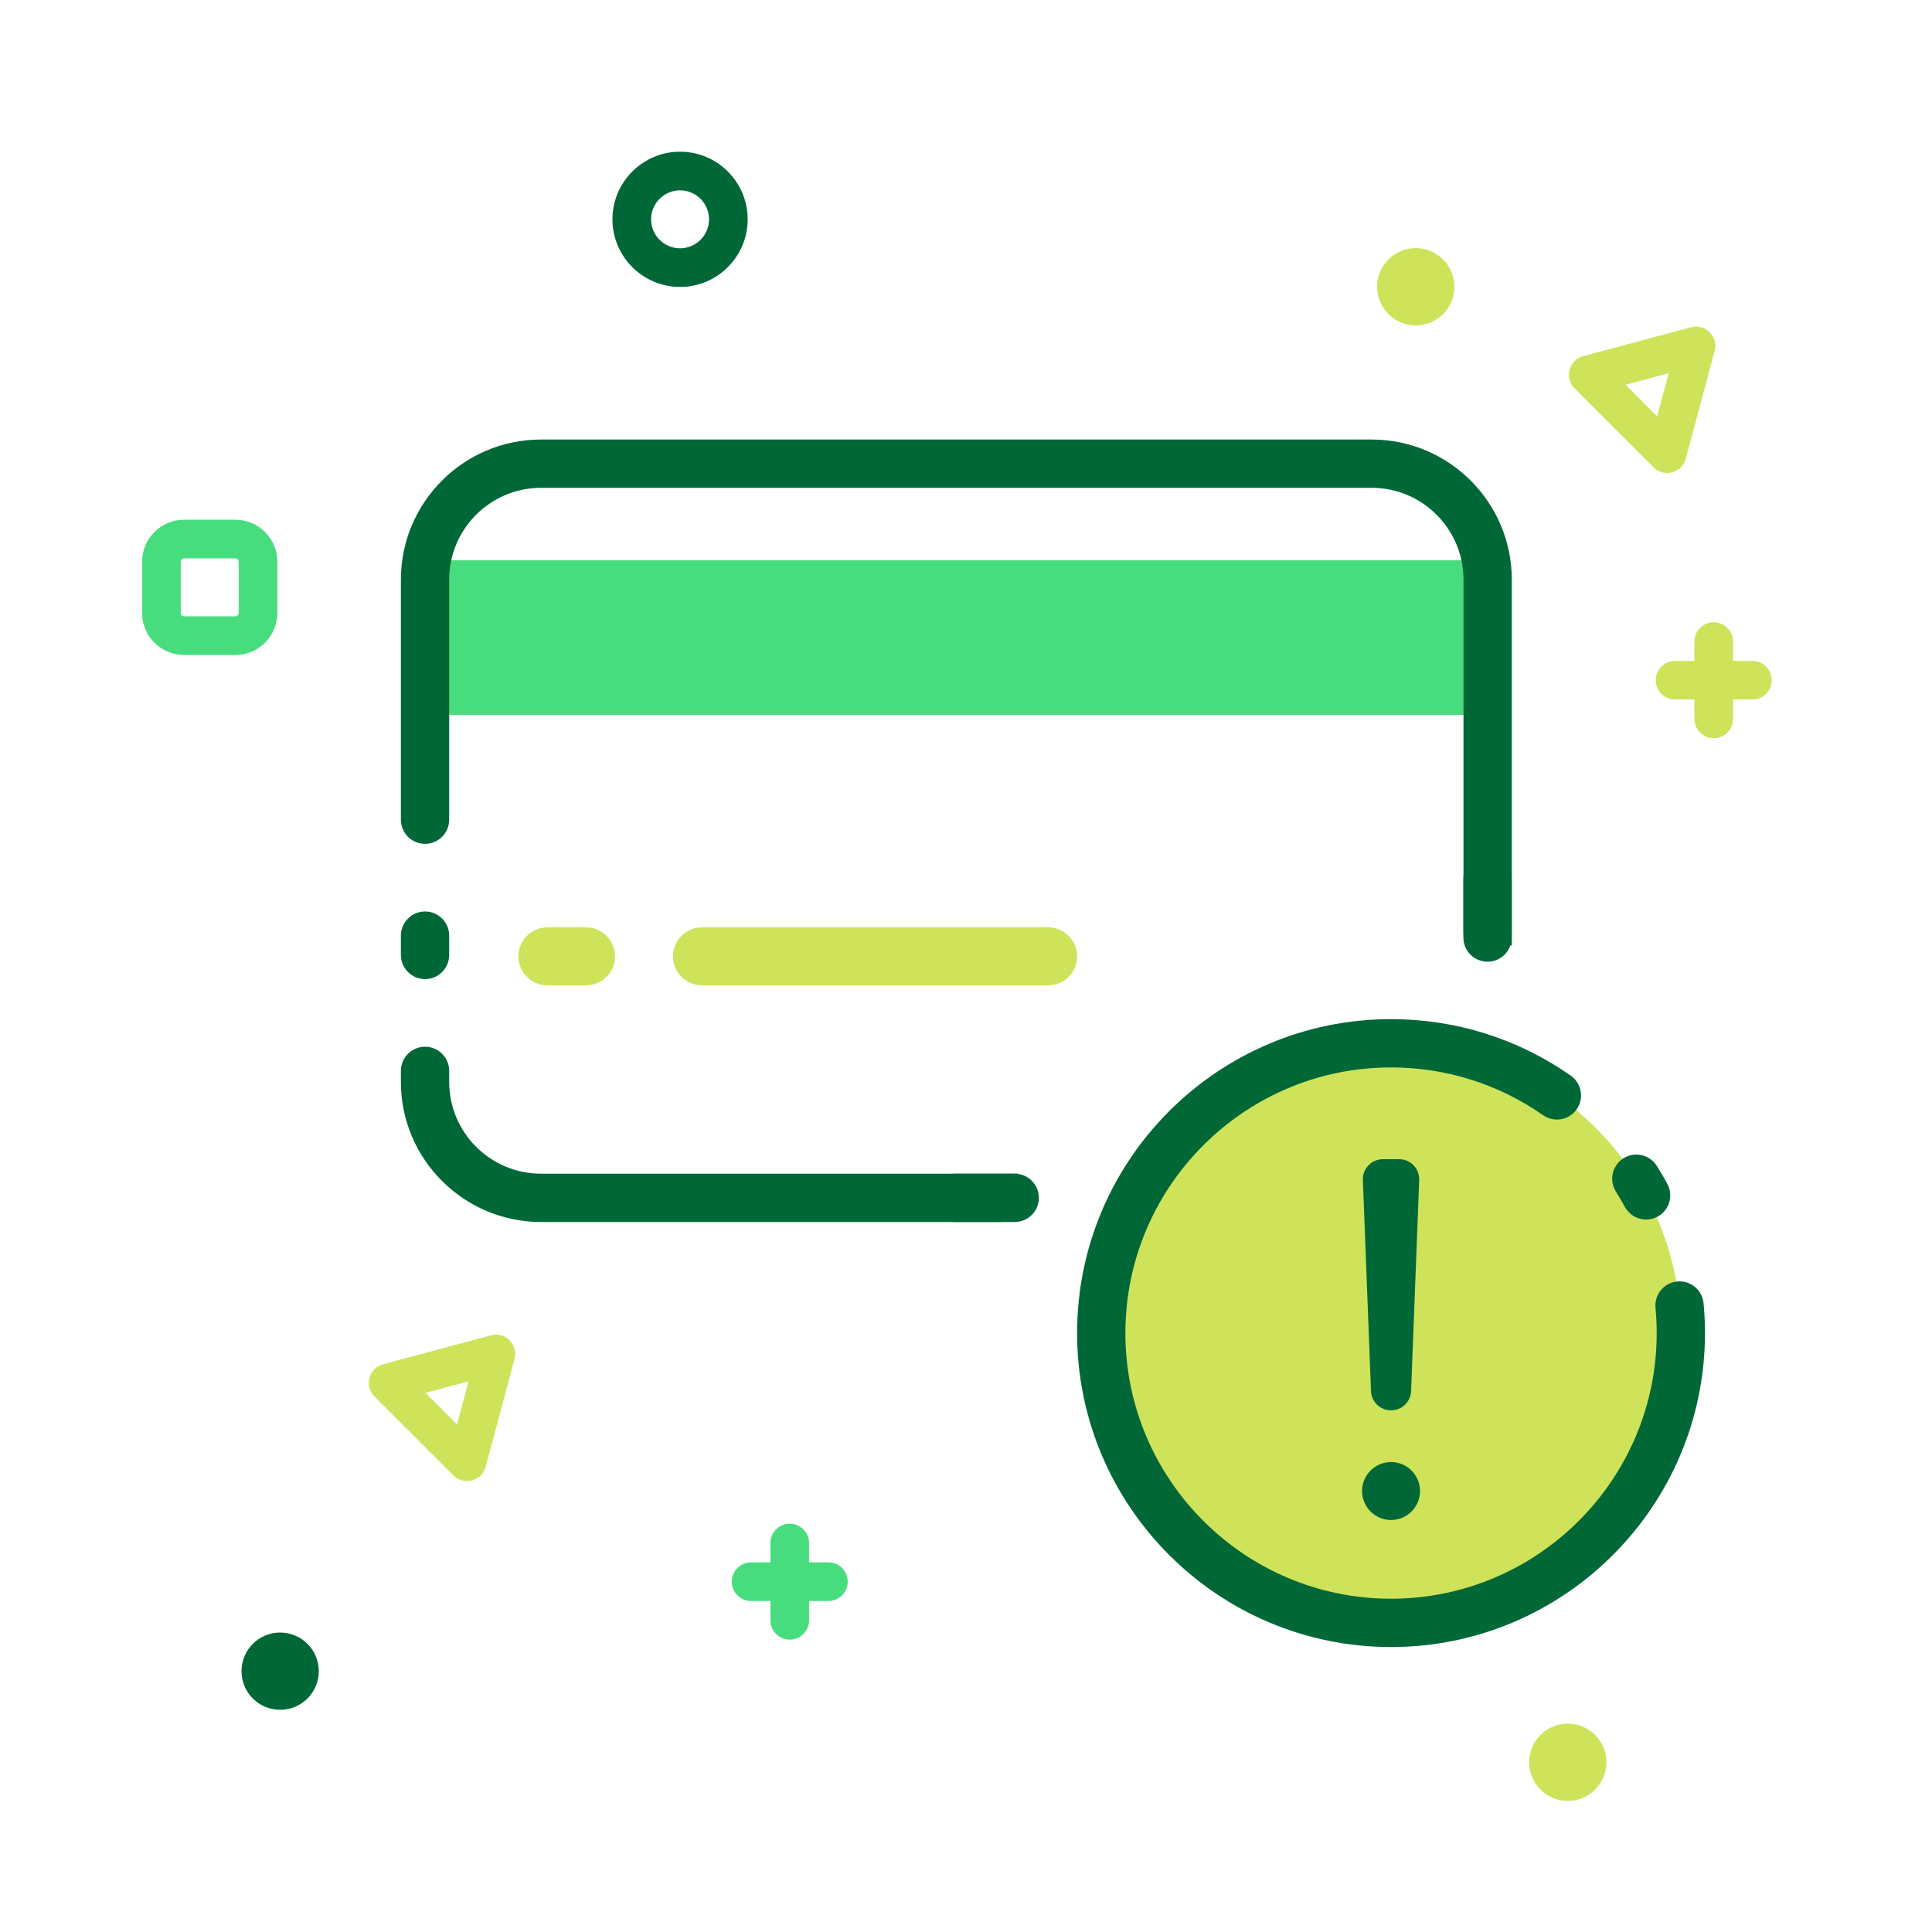 <?xml version="1.0" encoding="iso-8859-1"?>
<!-- Generator: Adobe Illustrator 18.0.0, SVG Export Plug-In . SVG Version: 6.00 Build 0)  -->
<!DOCTYPE svg PUBLIC "-//W3C//DTD SVG 1.1//EN" "http://www.w3.org/Graphics/SVG/1.1/DTD/svg11.dtd">
<svg version="1.1" id="Layer_2" xmlns="http://www.w3.org/2000/svg" xmlns:xlink="http://www.w3.org/1999/xlink" x="0px" y="0px"
	 width="100px" height="100px" viewBox="0 0 100 100" style="enable-background:new 0 0 100 100;" xml:space="preserve">
<path style="fill:#47DD7E;" d="M23,29h53v8H23V29z"/>
<g>
	<path style="fill:#CEE35A;" d="M54.252,51H36.333c-0.828,0-1.5-0.671-1.5-1.5s0.672-1.5,1.5-1.5h17.919c0.828,0,1.5,0.671,1.5,1.5
		S55.08,51,54.252,51z M30.333,51h-2c-0.828,0-1.5-0.671-1.5-1.5s0.672-1.5,1.5-1.5h2c0.828,0,1.5,0.671,1.5,1.5
		S31.161,51,30.333,51z"/>
</g>
<g>
	<path style="fill:#006837;" d="M22,50.678c0.69,0,1.25-0.56,1.25-1.25v-1c0-0.69-0.56-1.25-1.25-1.25s-1.25,0.56-1.25,1.25v1
		C20.75,50.119,21.31,50.678,22,50.678z"/>
	<path style="fill:#006837;" d="M22,43.678c0.69,0,1.25-0.56,1.25-1.25V30c0-2.619,2.131-4.75,4.75-4.75h43
		c2.619,0,4.75,2.131,4.75,4.75v18.353c0.85,0.154,1.689,0.34,2.5,0.593V30c0-3.998-3.252-7.25-7.25-7.25H28
		c-3.998,0-7.25,3.252-7.25,7.25v12.428C20.75,43.119,21.31,43.678,22,43.678z"/>
	<path style="fill:#006837;" d="M52.687,60.75H28c-2.619,0-4.75-2.131-4.75-4.75v-0.572c0-0.69-0.56-1.25-1.25-1.25
		s-1.25,0.56-1.25,1.25V56c0,3.998,3.252,7.25,7.25,7.25h23.817C52.06,62.395,52.342,61.557,52.687,60.75z"/>
</g>
<g>
	<path style="fill:#CEE35A;" d="M72,84c8.284,0,15-6.716,15-15s-6.716-15-15-15s-15,6.716-15,15S63.716,84,72,84z"/>
	<path style="fill:#006837;" d="M72,85.25c-8.96,0-16.25-7.29-16.25-16.25S63.04,52.75,72,52.75c3.35,0,6.565,1.011,9.3,2.923
		c0.566,0.396,0.704,1.175,0.309,1.741s-1.174,0.705-1.74,0.308C77.555,56.104,74.834,55.25,72,55.25
		c-7.582,0-13.75,6.168-13.75,13.75S64.418,82.75,72,82.75S85.75,76.582,85.75,69c0-0.439-0.021-0.879-0.062-1.307
		c-0.065-0.688,0.438-1.298,1.125-1.363c0.687-0.066,1.298,0.438,1.363,1.125c0.049,0.507,0.073,1.027,0.073,1.545
		C88.25,77.96,80.96,85.25,72,85.25z M85.203,63.123c-0.444,0-0.874-0.237-1.101-0.655c-0.146-0.27-0.301-0.535-0.464-0.793
		c-0.367-0.584-0.191-1.356,0.394-1.723c0.581-0.367,1.355-0.192,1.724,0.393c0.19,0.304,0.373,0.615,0.546,0.933
		c0.328,0.607,0.103,1.366-0.504,1.694C85.608,63.074,85.404,63.123,85.203,63.123z"/>
</g>
<g>
	<path style="fill:#006837;" d="M52.522,63.25h-3.057c-0.69,0-1.25-0.56-1.25-1.25s0.56-1.25,1.25-1.25h3.057
		c0.69,0,1.25,0.56,1.25,1.25S53.213,63.25,52.522,63.25z"/>
</g>
<g>
	<path style="fill:#006837;" d="M76.994,49.778c-0.69,0-1.25-0.56-1.25-1.25v-3.057c0-0.69,0.56-1.25,1.25-1.25s1.25,0.56,1.25,1.25
		v3.057C78.244,49.219,77.685,49.778,76.994,49.778z"/>
</g>
<g>
	<path style="fill:#47DD7E;" d="M12.185,33.901h-2.66c-1.196,0-2.17-0.974-2.17-2.171v-2.659c0-1.196,0.974-2.17,2.17-2.17h2.66
		c1.197,0,2.17,0.974,2.17,2.17v2.659C14.355,32.928,13.381,33.901,12.185,33.901z M9.525,28.901c-0.09,0-0.17,0.079-0.17,0.17
		v2.659c0,0.091,0.08,0.171,0.17,0.171h2.66c0.091,0,0.17-0.08,0.17-0.171v-2.659c0-0.091-0.08-0.17-0.17-0.17H9.525z"/>
</g>
<circle style="fill:#006837;" cx="14.5" cy="86.5" r="2"/>
<circle style="fill:#CEE35A;" cx="81.148" cy="91.216" r="2"/>
<circle style="fill:#CEE35A;" cx="73.279" cy="14.842" r="2"/>
<g>
	<path style="fill:#006837;" d="M35.2,14.852c-1.93,0-3.5-1.57-3.5-3.5s1.57-3.5,3.5-3.5s3.5,1.57,3.5,3.5S37.13,14.852,35.2,14.852
		z M35.2,9.852c-0.827,0-1.5,0.673-1.5,1.5s0.673,1.5,1.5,1.5s1.5-0.673,1.5-1.5S36.027,9.852,35.2,9.852z"/>
</g>
<g>
	<path style="fill:#CEE35A;" d="M90.702,36.208h-4c-0.552,0-1-0.447-1-1s0.448-1,1-1h4c0.552,0,1,0.447,1,1
		S91.254,36.208,90.702,36.208z"/>
</g>
<g>
	<path style="fill:#CEE35A;" d="M88.702,38.208c-0.552,0-1-0.447-1-1v-4c0-0.553,0.448-1,1-1s1,0.447,1,1v4
		C89.702,37.761,89.254,38.208,88.702,38.208z"/>
</g>
<g>
	<path style="fill:#47DD7E;" d="M42.877,82.867h-4c-0.552,0-1-0.447-1-1s0.448-1,1-1h4c0.552,0,1,0.447,1,1
		S43.43,82.867,42.877,82.867z"/>
</g>
<g>
	<path style="fill:#47DD7E;" d="M40.877,84.867c-0.552,0-1-0.447-1-1v-4c0-0.553,0.448-1,1-1s1,0.447,1,1v4
		C41.877,84.42,41.43,84.867,40.877,84.867z"/>
</g>
<g>
	<path style="fill:#CEE35A;" d="M24.173,76.66c-0.262,0-0.517-0.103-0.707-0.293l-4.083-4.083c-0.253-0.253-0.352-0.621-0.259-0.966
		c0.092-0.345,0.362-0.614,0.707-0.707l5.577-1.494c0.346-0.093,0.713,0.006,0.966,0.259s0.352,0.621,0.259,0.966l-1.494,5.577
		c-0.092,0.345-0.362,0.614-0.707,0.707C24.347,76.649,24.26,76.66,24.173,76.66z M22.022,72.095l1.633,1.634l0.598-2.231
		L22.022,72.095z"/>
</g>
<g>
	<path style="fill:#CEE35A;" d="M86.29,24.481c-0.262,0-0.517-0.103-0.707-0.293L81.5,20.106c-0.252-0.253-0.352-0.621-0.259-0.966
		c0.092-0.345,0.362-0.614,0.707-0.707l5.577-1.495c0.346-0.093,0.713,0.006,0.966,0.259c0.253,0.253,0.352,0.621,0.259,0.966
		l-1.495,5.577c-0.092,0.345-0.362,0.614-0.707,0.707C86.463,24.471,86.376,24.481,86.29,24.481z M84.139,19.917l1.633,1.633
		l0.598-2.231L84.139,19.917z"/>
</g>
<circle style="fill:#006837;" cx="72" cy="77.175" r="1.5"/>
<path style="fill:#006837;" d="M72.42,60h-0.84c-0.59,0-1.061,0.49-1.038,1.079l0.42,10.922C70.983,72.559,71.442,73,72,73l0,0
	c0.558,0,1.017-0.441,1.038-0.999l0.42-10.922C73.481,60.49,73.01,60,72.42,60z"/>
</svg>
